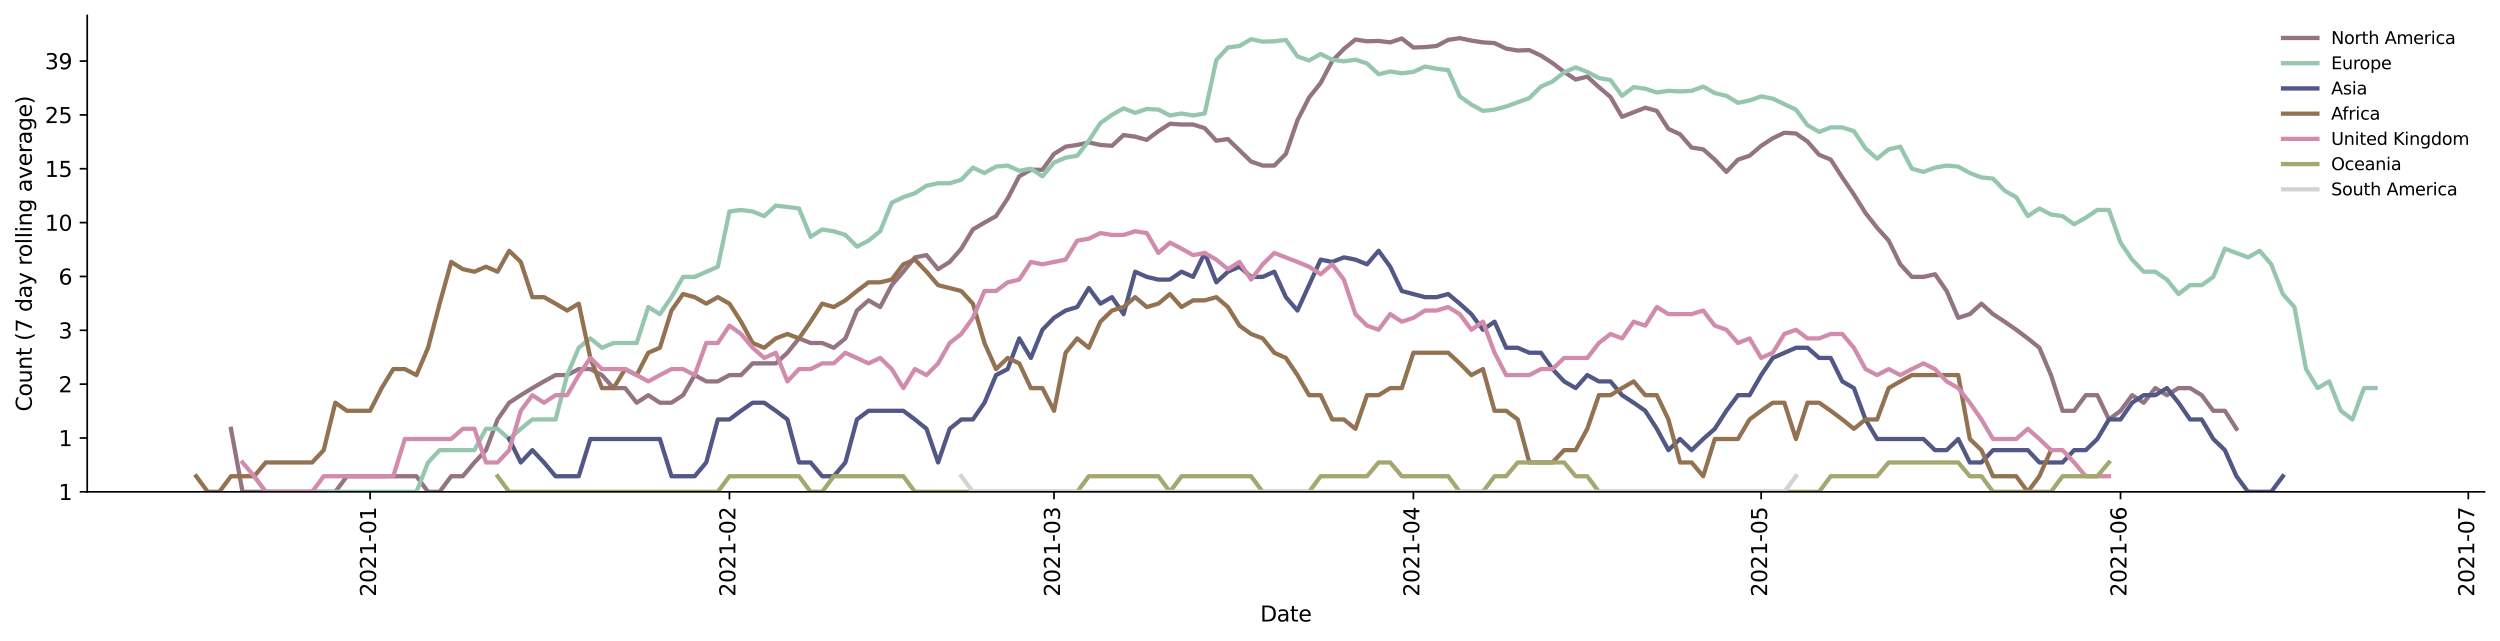 <?xml version="1.0" encoding="utf-8" standalone="no"?>
<!DOCTYPE svg PUBLIC "-//W3C//DTD SVG 1.1//EN"
  "http://www.w3.org/Graphics/SVG/1.1/DTD/svg11.dtd">
<svg height="298.621pt" version="1.1" viewBox="0 0 1163.803 298.621" width="1163.803pt" xmlns="http://www.w3.org/2000/svg" xmlns:xlink="http://www.w3.org/1999/xlink">
 <defs>
  <style type="text/css">*{stroke-linecap:butt;stroke-linejoin:round;}</style>
 </defs>
 <g id="figure_1">
  <g id="patch_1">
   <path d="M 0 298.621 
L 1163.803 298.621 
L 1163.803 0 
L 0 0 
z
" style="fill:#ffffff;"/>
  </g>
  <g id="axes_1">
   <g id="patch_2">
    <path d="M 40.603 228.96 
L 1156.603 228.96 
L 1156.603 7.2 
L 40.603 7.2 
z
" style="fill:#ffffff;"/>
   </g>
   <g id="matplotlib.axis_1">
    <g id="xtick_1">
     <g id="line2d_1">
      <defs>
       <path d="M 0 0 
L 0 3.5 
" id="m18bb02d6ad" style="stroke:#000000;stroke-width:0.8;"/>
      </defs>
      <g>
       <use style="stroke:#000000;stroke-width:0.8;" x="172.278" xlink:href="#m18bb02d6ad" y="228.96"/>
      </g>
     </g>
     <g id="text_1">
      <!-- 2021-01 -->
      <g transform="translate(175.038 277.743)rotate(-90)scale(0.1 -0.1)">
       <defs>
        <path d="M 1228 531 
L 3431 531 
L 3431 0 
L 469 0 
L 469 531 
Q 828 903 1448 1529 
Q 2069 2156 2228 2338 
Q 2531 2678 2651 2914 
Q 2772 3150 2772 3378 
Q 2772 3750 2511 3984 
Q 2250 4219 1831 4219 
Q 1534 4219 1204 4116 
Q 875 4013 500 3803 
L 500 4441 
Q 881 4594 1212 4672 
Q 1544 4750 1819 4750 
Q 2544 4750 2975 4387 
Q 3406 4025 3406 3419 
Q 3406 3131 3298 2873 
Q 3191 2616 2906 2266 
Q 2828 2175 2409 1742 
Q 1991 1309 1228 531 
z
" id="DejaVuSans-32" transform="scale(0.016)"/>
        <path d="M 2034 4250 
Q 1547 4250 1301 3770 
Q 1056 3291 1056 2328 
Q 1056 1369 1301 889 
Q 1547 409 2034 409 
Q 2525 409 2770 889 
Q 3016 1369 3016 2328 
Q 3016 3291 2770 3770 
Q 2525 4250 2034 4250 
z
M 2034 4750 
Q 2819 4750 3233 4129 
Q 3647 3509 3647 2328 
Q 3647 1150 3233 529 
Q 2819 -91 2034 -91 
Q 1250 -91 836 529 
Q 422 1150 422 2328 
Q 422 3509 836 4129 
Q 1250 4750 2034 4750 
z
" id="DejaVuSans-30" transform="scale(0.016)"/>
        <path d="M 794 531 
L 1825 531 
L 1825 4091 
L 703 3866 
L 703 4441 
L 1819 4666 
L 2450 4666 
L 2450 531 
L 3481 531 
L 3481 0 
L 794 0 
L 794 531 
z
" id="DejaVuSans-31" transform="scale(0.016)"/>
        <path d="M 313 2009 
L 1997 2009 
L 1997 1497 
L 313 1497 
L 313 2009 
z
" id="DejaVuSans-2d" transform="scale(0.016)"/>
       </defs>
       <use xlink:href="#DejaVuSans-32"/>
       <use x="63.623" xlink:href="#DejaVuSans-30"/>
       <use x="127.246" xlink:href="#DejaVuSans-32"/>
       <use x="190.869" xlink:href="#DejaVuSans-31"/>
       <use x="254.492" xlink:href="#DejaVuSans-2d"/>
       <use x="290.576" xlink:href="#DejaVuSans-30"/>
       <use x="354.199" xlink:href="#DejaVuSans-31"/>
      </g>
     </g>
    </g>
    <g id="xtick_2">
     <g id="line2d_2">
      <g>
       <use style="stroke:#000000;stroke-width:0.8;" x="339.57" xlink:href="#m18bb02d6ad" y="228.96"/>
      </g>
     </g>
     <g id="text_2">
      <!-- 2021-02 -->
      <g transform="translate(342.33 277.743)rotate(-90)scale(0.1 -0.1)">
       <use xlink:href="#DejaVuSans-32"/>
       <use x="63.623" xlink:href="#DejaVuSans-30"/>
       <use x="127.246" xlink:href="#DejaVuSans-32"/>
       <use x="190.869" xlink:href="#DejaVuSans-31"/>
       <use x="254.492" xlink:href="#DejaVuSans-2d"/>
       <use x="290.576" xlink:href="#DejaVuSans-30"/>
       <use x="354.199" xlink:href="#DejaVuSans-32"/>
      </g>
     </g>
    </g>
    <g id="xtick_3">
     <g id="line2d_3">
      <g>
       <use style="stroke:#000000;stroke-width:0.8;" x="490.673" xlink:href="#m18bb02d6ad" y="228.96"/>
      </g>
     </g>
     <g id="text_3">
      <!-- 2021-03 -->
      <g transform="translate(493.432 277.743)rotate(-90)scale(0.1 -0.1)">
       <defs>
        <path d="M 2597 2516 
Q 3050 2419 3304 2112 
Q 3559 1806 3559 1356 
Q 3559 666 3084 287 
Q 2609 -91 1734 -91 
Q 1441 -91 1130 -33 
Q 819 25 488 141 
L 488 750 
Q 750 597 1062 519 
Q 1375 441 1716 441 
Q 2309 441 2620 675 
Q 2931 909 2931 1356 
Q 2931 1769 2642 2001 
Q 2353 2234 1838 2234 
L 1294 2234 
L 1294 2753 
L 1863 2753 
Q 2328 2753 2575 2939 
Q 2822 3125 2822 3475 
Q 2822 3834 2567 4026 
Q 2313 4219 1838 4219 
Q 1578 4219 1281 4162 
Q 984 4106 628 3988 
L 628 4550 
Q 988 4650 1302 4700 
Q 1616 4750 1894 4750 
Q 2613 4750 3031 4423 
Q 3450 4097 3450 3541 
Q 3450 3153 3228 2886 
Q 3006 2619 2597 2516 
z
" id="DejaVuSans-33" transform="scale(0.016)"/>
       </defs>
       <use xlink:href="#DejaVuSans-32"/>
       <use x="63.623" xlink:href="#DejaVuSans-30"/>
       <use x="127.246" xlink:href="#DejaVuSans-32"/>
       <use x="190.869" xlink:href="#DejaVuSans-31"/>
       <use x="254.492" xlink:href="#DejaVuSans-2d"/>
       <use x="290.576" xlink:href="#DejaVuSans-30"/>
       <use x="354.199" xlink:href="#DejaVuSans-33"/>
      </g>
     </g>
    </g>
    <g id="xtick_4">
     <g id="line2d_4">
      <g>
       <use style="stroke:#000000;stroke-width:0.8;" x="657.965" xlink:href="#m18bb02d6ad" y="228.96"/>
      </g>
     </g>
     <g id="text_4">
      <!-- 2021-04 -->
      <g transform="translate(660.724 277.743)rotate(-90)scale(0.1 -0.1)">
       <defs>
        <path d="M 2419 4116 
L 825 1625 
L 2419 1625 
L 2419 4116 
z
M 2253 4666 
L 3047 4666 
L 3047 1625 
L 3713 1625 
L 3713 1100 
L 3047 1100 
L 3047 0 
L 2419 0 
L 2419 1100 
L 313 1100 
L 313 1709 
L 2253 4666 
z
" id="DejaVuSans-34" transform="scale(0.016)"/>
       </defs>
       <use xlink:href="#DejaVuSans-32"/>
       <use x="63.623" xlink:href="#DejaVuSans-30"/>
       <use x="127.246" xlink:href="#DejaVuSans-32"/>
       <use x="190.869" xlink:href="#DejaVuSans-31"/>
       <use x="254.492" xlink:href="#DejaVuSans-2d"/>
       <use x="290.576" xlink:href="#DejaVuSans-30"/>
       <use x="354.199" xlink:href="#DejaVuSans-34"/>
      </g>
     </g>
    </g>
    <g id="xtick_5">
     <g id="line2d_5">
      <g>
       <use style="stroke:#000000;stroke-width:0.8;" x="819.86" xlink:href="#m18bb02d6ad" y="228.96"/>
      </g>
     </g>
     <g id="text_5">
      <!-- 2021-05 -->
      <g transform="translate(822.62 277.743)rotate(-90)scale(0.1 -0.1)">
       <defs>
        <path d="M 691 4666 
L 3169 4666 
L 3169 4134 
L 1269 4134 
L 1269 2991 
Q 1406 3038 1543 3061 
Q 1681 3084 1819 3084 
Q 2600 3084 3056 2656 
Q 3513 2228 3513 1497 
Q 3513 744 3044 326 
Q 2575 -91 1722 -91 
Q 1428 -91 1123 -41 
Q 819 9 494 109 
L 494 744 
Q 775 591 1075 516 
Q 1375 441 1709 441 
Q 2250 441 2565 725 
Q 2881 1009 2881 1497 
Q 2881 1984 2565 2268 
Q 2250 2553 1709 2553 
Q 1456 2553 1204 2497 
Q 953 2441 691 2322 
L 691 4666 
z
" id="DejaVuSans-35" transform="scale(0.016)"/>
       </defs>
       <use xlink:href="#DejaVuSans-32"/>
       <use x="63.623" xlink:href="#DejaVuSans-30"/>
       <use x="127.246" xlink:href="#DejaVuSans-32"/>
       <use x="190.869" xlink:href="#DejaVuSans-31"/>
       <use x="254.492" xlink:href="#DejaVuSans-2d"/>
       <use x="290.576" xlink:href="#DejaVuSans-30"/>
       <use x="354.199" xlink:href="#DejaVuSans-35"/>
      </g>
     </g>
    </g>
    <g id="xtick_6">
     <g id="line2d_6">
      <g>
       <use style="stroke:#000000;stroke-width:0.8;" x="987.152" xlink:href="#m18bb02d6ad" y="228.96"/>
      </g>
     </g>
     <g id="text_6">
      <!-- 2021-06 -->
      <g transform="translate(989.912 277.743)rotate(-90)scale(0.1 -0.1)">
       <defs>
        <path d="M 2113 2584 
Q 1688 2584 1439 2293 
Q 1191 2003 1191 1497 
Q 1191 994 1439 701 
Q 1688 409 2113 409 
Q 2538 409 2786 701 
Q 3034 994 3034 1497 
Q 3034 2003 2786 2293 
Q 2538 2584 2113 2584 
z
M 3366 4563 
L 3366 3988 
Q 3128 4100 2886 4159 
Q 2644 4219 2406 4219 
Q 1781 4219 1451 3797 
Q 1122 3375 1075 2522 
Q 1259 2794 1537 2939 
Q 1816 3084 2150 3084 
Q 2853 3084 3261 2657 
Q 3669 2231 3669 1497 
Q 3669 778 3244 343 
Q 2819 -91 2113 -91 
Q 1303 -91 875 529 
Q 447 1150 447 2328 
Q 447 3434 972 4092 
Q 1497 4750 2381 4750 
Q 2619 4750 2861 4703 
Q 3103 4656 3366 4563 
z
" id="DejaVuSans-36" transform="scale(0.016)"/>
       </defs>
       <use xlink:href="#DejaVuSans-32"/>
       <use x="63.623" xlink:href="#DejaVuSans-30"/>
       <use x="127.246" xlink:href="#DejaVuSans-32"/>
       <use x="190.869" xlink:href="#DejaVuSans-31"/>
       <use x="254.492" xlink:href="#DejaVuSans-2d"/>
       <use x="290.576" xlink:href="#DejaVuSans-30"/>
       <use x="354.199" xlink:href="#DejaVuSans-36"/>
      </g>
     </g>
    </g>
    <g id="xtick_7">
     <g id="line2d_7">
      <g>
       <use style="stroke:#000000;stroke-width:0.8;" x="1149.048" xlink:href="#m18bb02d6ad" y="228.96"/>
      </g>
     </g>
     <g id="text_7">
      <!-- 2021-07 -->
      <g transform="translate(1151.807 277.743)rotate(-90)scale(0.1 -0.1)">
       <defs>
        <path d="M 525 4666 
L 3525 4666 
L 3525 4397 
L 1831 0 
L 1172 0 
L 2766 4134 
L 525 4134 
L 525 4666 
z
" id="DejaVuSans-37" transform="scale(0.016)"/>
       </defs>
       <use xlink:href="#DejaVuSans-32"/>
       <use x="63.623" xlink:href="#DejaVuSans-30"/>
       <use x="127.246" xlink:href="#DejaVuSans-32"/>
       <use x="190.869" xlink:href="#DejaVuSans-31"/>
       <use x="254.492" xlink:href="#DejaVuSans-2d"/>
       <use x="290.576" xlink:href="#DejaVuSans-30"/>
       <use x="354.199" xlink:href="#DejaVuSans-37"/>
      </g>
     </g>
    </g>
    <g id="text_8">
     <!-- Date -->
     <g transform="translate(586.652 289.341)scale(0.1 -0.1)">
      <defs>
       <path d="M 1259 4147 
L 1259 519 
L 2022 519 
Q 2988 519 3436 956 
Q 3884 1394 3884 2338 
Q 3884 3275 3436 3711 
Q 2988 4147 2022 4147 
L 1259 4147 
z
M 628 4666 
L 1925 4666 
Q 3281 4666 3915 4102 
Q 4550 3538 4550 2338 
Q 4550 1131 3912 565 
Q 3275 0 1925 0 
L 628 0 
L 628 4666 
z
" id="DejaVuSans-44" transform="scale(0.016)"/>
       <path d="M 2194 1759 
Q 1497 1759 1228 1600 
Q 959 1441 959 1056 
Q 959 750 1161 570 
Q 1363 391 1709 391 
Q 2188 391 2477 730 
Q 2766 1069 2766 1631 
L 2766 1759 
L 2194 1759 
z
M 3341 1997 
L 3341 0 
L 2766 0 
L 2766 531 
Q 2569 213 2275 61 
Q 1981 -91 1556 -91 
Q 1019 -91 701 211 
Q 384 513 384 1019 
Q 384 1609 779 1909 
Q 1175 2209 1959 2209 
L 2766 2209 
L 2766 2266 
Q 2766 2663 2505 2880 
Q 2244 3097 1772 3097 
Q 1472 3097 1187 3025 
Q 903 2953 641 2809 
L 641 3341 
Q 956 3463 1253 3523 
Q 1550 3584 1831 3584 
Q 2591 3584 2966 3190 
Q 3341 2797 3341 1997 
z
" id="DejaVuSans-61" transform="scale(0.016)"/>
       <path d="M 1172 4494 
L 1172 3500 
L 2356 3500 
L 2356 3053 
L 1172 3053 
L 1172 1153 
Q 1172 725 1289 603 
Q 1406 481 1766 481 
L 2356 481 
L 2356 0 
L 1766 0 
Q 1100 0 847 248 
Q 594 497 594 1153 
L 594 3053 
L 172 3053 
L 172 3500 
L 594 3500 
L 594 4494 
L 1172 4494 
z
" id="DejaVuSans-74" transform="scale(0.016)"/>
       <path d="M 3597 1894 
L 3597 1613 
L 953 1613 
Q 991 1019 1311 708 
Q 1631 397 2203 397 
Q 2534 397 2845 478 
Q 3156 559 3463 722 
L 3463 178 
Q 3153 47 2828 -22 
Q 2503 -91 2169 -91 
Q 1331 -91 842 396 
Q 353 884 353 1716 
Q 353 2575 817 3079 
Q 1281 3584 2069 3584 
Q 2775 3584 3186 3129 
Q 3597 2675 3597 1894 
z
M 3022 2063 
Q 3016 2534 2758 2815 
Q 2500 3097 2075 3097 
Q 1594 3097 1305 2825 
Q 1016 2553 972 2059 
L 3022 2063 
z
" id="DejaVuSans-65" transform="scale(0.016)"/>
      </defs>
      <use xlink:href="#DejaVuSans-44"/>
      <use x="77.002" xlink:href="#DejaVuSans-61"/>
      <use x="138.281" xlink:href="#DejaVuSans-74"/>
      <use x="177.49" xlink:href="#DejaVuSans-65"/>
     </g>
    </g>
   </g>
   <g id="matplotlib.axis_2">
    <g id="ytick_1">
     <g id="line2d_8">
      <defs>
       <path d="M 0 0 
L -3.5 0 
" id="m4226283641" style="stroke:#000000;stroke-width:0.8;"/>
      </defs>
      <g>
       <use style="stroke:#000000;stroke-width:0.8;" x="40.603" xlink:href="#m4226283641" y="228.96"/>
      </g>
     </g>
     <g id="text_9">
      <!-- 1 -->
      <g transform="translate(27.241 232.759)scale(0.1 -0.1)">
       <use xlink:href="#DejaVuSans-31"/>
      </g>
     </g>
    </g>
    <g id="ytick_2">
     <g id="line2d_9">
      <g>
       <use style="stroke:#000000;stroke-width:0.8;" x="40.603" xlink:href="#m4226283641" y="203.893"/>
      </g>
     </g>
     <g id="text_10">
      <!-- 1 -->
      <g transform="translate(27.241 207.692)scale(0.1 -0.1)">
       <use xlink:href="#DejaVuSans-31"/>
      </g>
     </g>
    </g>
    <g id="ytick_3">
     <g id="line2d_10">
      <g>
       <use style="stroke:#000000;stroke-width:0.8;" x="40.603" xlink:href="#m4226283641" y="178.827"/>
      </g>
     </g>
     <g id="text_11">
      <!-- 2 -->
      <g transform="translate(27.241 182.626)scale(0.1 -0.1)">
       <use xlink:href="#DejaVuSans-32"/>
      </g>
     </g>
    </g>
    <g id="ytick_4">
     <g id="line2d_11">
      <g>
       <use style="stroke:#000000;stroke-width:0.8;" x="40.603" xlink:href="#m4226283641" y="153.76"/>
      </g>
     </g>
     <g id="text_12">
      <!-- 3 -->
      <g transform="translate(27.241 157.559)scale(0.1 -0.1)">
       <use xlink:href="#DejaVuSans-33"/>
      </g>
     </g>
    </g>
    <g id="ytick_5">
     <g id="line2d_12">
      <g>
       <use style="stroke:#000000;stroke-width:0.8;" x="40.603" xlink:href="#m4226283641" y="128.693"/>
      </g>
     </g>
     <g id="text_13">
      <!-- 6 -->
      <g transform="translate(27.241 132.492)scale(0.1 -0.1)">
       <use xlink:href="#DejaVuSans-36"/>
      </g>
     </g>
    </g>
    <g id="ytick_6">
     <g id="line2d_13">
      <g>
       <use style="stroke:#000000;stroke-width:0.8;" x="40.603" xlink:href="#m4226283641" y="103.626"/>
      </g>
     </g>
     <g id="text_14">
      <!-- 10 -->
      <g transform="translate(20.878 107.426)scale(0.1 -0.1)">
       <use xlink:href="#DejaVuSans-31"/>
       <use x="63.623" xlink:href="#DejaVuSans-30"/>
      </g>
     </g>
    </g>
    <g id="ytick_7">
     <g id="line2d_14">
      <g>
       <use style="stroke:#000000;stroke-width:0.8;" x="40.603" xlink:href="#m4226283641" y="78.56"/>
      </g>
     </g>
     <g id="text_15">
      <!-- 15 -->
      <g transform="translate(20.878 82.359)scale(0.1 -0.1)">
       <use xlink:href="#DejaVuSans-31"/>
       <use x="63.623" xlink:href="#DejaVuSans-35"/>
      </g>
     </g>
    </g>
    <g id="ytick_8">
     <g id="line2d_15">
      <g>
       <use style="stroke:#000000;stroke-width:0.8;" x="40.603" xlink:href="#m4226283641" y="53.493"/>
      </g>
     </g>
     <g id="text_16">
      <!-- 25 -->
      <g transform="translate(20.878 57.292)scale(0.1 -0.1)">
       <use xlink:href="#DejaVuSans-32"/>
       <use x="63.623" xlink:href="#DejaVuSans-35"/>
      </g>
     </g>
    </g>
    <g id="ytick_9">
     <g id="line2d_16">
      <g>
       <use style="stroke:#000000;stroke-width:0.8;" x="40.603" xlink:href="#m4226283641" y="28.426"/>
      </g>
     </g>
     <g id="text_17">
      <!-- 39 -->
      <g transform="translate(20.878 32.225)scale(0.1 -0.1)">
       <defs>
        <path d="M 703 97 
L 703 672 
Q 941 559 1184 500 
Q 1428 441 1663 441 
Q 2288 441 2617 861 
Q 2947 1281 2994 2138 
Q 2813 1869 2534 1725 
Q 2256 1581 1919 1581 
Q 1219 1581 811 2004 
Q 403 2428 403 3163 
Q 403 3881 828 4315 
Q 1253 4750 1959 4750 
Q 2769 4750 3195 4129 
Q 3622 3509 3622 2328 
Q 3622 1225 3098 567 
Q 2575 -91 1691 -91 
Q 1453 -91 1209 -44 
Q 966 3 703 97 
z
M 1959 2075 
Q 2384 2075 2632 2365 
Q 2881 2656 2881 3163 
Q 2881 3666 2632 3958 
Q 2384 4250 1959 4250 
Q 1534 4250 1286 3958 
Q 1038 3666 1038 3163 
Q 1038 2656 1286 2365 
Q 1534 2075 1959 2075 
z
" id="DejaVuSans-39" transform="scale(0.016)"/>
       </defs>
       <use xlink:href="#DejaVuSans-33"/>
       <use x="63.623" xlink:href="#DejaVuSans-39"/>
      </g>
     </g>
    </g>
    <g id="text_18">
     <!-- Count (7 day rolling average) -->
     <g transform="translate(14.798 191.548)rotate(-90)scale(0.1 -0.1)">
      <defs>
       <path d="M 4122 4306 
L 4122 3641 
Q 3803 3938 3442 4084 
Q 3081 4231 2675 4231 
Q 1875 4231 1450 3742 
Q 1025 3253 1025 2328 
Q 1025 1406 1450 917 
Q 1875 428 2675 428 
Q 3081 428 3442 575 
Q 3803 722 4122 1019 
L 4122 359 
Q 3791 134 3420 21 
Q 3050 -91 2638 -91 
Q 1578 -91 968 557 
Q 359 1206 359 2328 
Q 359 3453 968 4101 
Q 1578 4750 2638 4750 
Q 3056 4750 3426 4639 
Q 3797 4528 4122 4306 
z
" id="DejaVuSans-43" transform="scale(0.016)"/>
       <path d="M 1959 3097 
Q 1497 3097 1228 2736 
Q 959 2375 959 1747 
Q 959 1119 1226 758 
Q 1494 397 1959 397 
Q 2419 397 2687 759 
Q 2956 1122 2956 1747 
Q 2956 2369 2687 2733 
Q 2419 3097 1959 3097 
z
M 1959 3584 
Q 2709 3584 3137 3096 
Q 3566 2609 3566 1747 
Q 3566 888 3137 398 
Q 2709 -91 1959 -91 
Q 1206 -91 779 398 
Q 353 888 353 1747 
Q 353 2609 779 3096 
Q 1206 3584 1959 3584 
z
" id="DejaVuSans-6f" transform="scale(0.016)"/>
       <path d="M 544 1381 
L 544 3500 
L 1119 3500 
L 1119 1403 
Q 1119 906 1312 657 
Q 1506 409 1894 409 
Q 2359 409 2629 706 
Q 2900 1003 2900 1516 
L 2900 3500 
L 3475 3500 
L 3475 0 
L 2900 0 
L 2900 538 
Q 2691 219 2414 64 
Q 2138 -91 1772 -91 
Q 1169 -91 856 284 
Q 544 659 544 1381 
z
M 1991 3584 
L 1991 3584 
z
" id="DejaVuSans-75" transform="scale(0.016)"/>
       <path d="M 3513 2113 
L 3513 0 
L 2938 0 
L 2938 2094 
Q 2938 2591 2744 2837 
Q 2550 3084 2163 3084 
Q 1697 3084 1428 2787 
Q 1159 2491 1159 1978 
L 1159 0 
L 581 0 
L 581 3500 
L 1159 3500 
L 1159 2956 
Q 1366 3272 1645 3428 
Q 1925 3584 2291 3584 
Q 2894 3584 3203 3211 
Q 3513 2838 3513 2113 
z
" id="DejaVuSans-6e" transform="scale(0.016)"/>
       <path id="DejaVuSans-20" transform="scale(0.016)"/>
       <path d="M 1984 4856 
Q 1566 4138 1362 3434 
Q 1159 2731 1159 2009 
Q 1159 1288 1364 580 
Q 1569 -128 1984 -844 
L 1484 -844 
Q 1016 -109 783 600 
Q 550 1309 550 2009 
Q 550 2706 781 3412 
Q 1013 4119 1484 4856 
L 1984 4856 
z
" id="DejaVuSans-28" transform="scale(0.016)"/>
       <path d="M 2906 2969 
L 2906 4863 
L 3481 4863 
L 3481 0 
L 2906 0 
L 2906 525 
Q 2725 213 2448 61 
Q 2172 -91 1784 -91 
Q 1150 -91 751 415 
Q 353 922 353 1747 
Q 353 2572 751 3078 
Q 1150 3584 1784 3584 
Q 2172 3584 2448 3432 
Q 2725 3281 2906 2969 
z
M 947 1747 
Q 947 1113 1208 752 
Q 1469 391 1925 391 
Q 2381 391 2643 752 
Q 2906 1113 2906 1747 
Q 2906 2381 2643 2742 
Q 2381 3103 1925 3103 
Q 1469 3103 1208 2742 
Q 947 2381 947 1747 
z
" id="DejaVuSans-64" transform="scale(0.016)"/>
       <path d="M 2059 -325 
Q 1816 -950 1584 -1140 
Q 1353 -1331 966 -1331 
L 506 -1331 
L 506 -850 
L 844 -850 
Q 1081 -850 1212 -737 
Q 1344 -625 1503 -206 
L 1606 56 
L 191 3500 
L 800 3500 
L 1894 763 
L 2988 3500 
L 3597 3500 
L 2059 -325 
z
" id="DejaVuSans-79" transform="scale(0.016)"/>
       <path d="M 2631 2963 
Q 2534 3019 2420 3045 
Q 2306 3072 2169 3072 
Q 1681 3072 1420 2755 
Q 1159 2438 1159 1844 
L 1159 0 
L 581 0 
L 581 3500 
L 1159 3500 
L 1159 2956 
Q 1341 3275 1631 3429 
Q 1922 3584 2338 3584 
Q 2397 3584 2469 3576 
Q 2541 3569 2628 3553 
L 2631 2963 
z
" id="DejaVuSans-72" transform="scale(0.016)"/>
       <path d="M 603 4863 
L 1178 4863 
L 1178 0 
L 603 0 
L 603 4863 
z
" id="DejaVuSans-6c" transform="scale(0.016)"/>
       <path d="M 603 3500 
L 1178 3500 
L 1178 0 
L 603 0 
L 603 3500 
z
M 603 4863 
L 1178 4863 
L 1178 4134 
L 603 4134 
L 603 4863 
z
" id="DejaVuSans-69" transform="scale(0.016)"/>
       <path d="M 2906 1791 
Q 2906 2416 2648 2759 
Q 2391 3103 1925 3103 
Q 1463 3103 1205 2759 
Q 947 2416 947 1791 
Q 947 1169 1205 825 
Q 1463 481 1925 481 
Q 2391 481 2648 825 
Q 2906 1169 2906 1791 
z
M 3481 434 
Q 3481 -459 3084 -895 
Q 2688 -1331 1869 -1331 
Q 1566 -1331 1297 -1286 
Q 1028 -1241 775 -1147 
L 775 -588 
Q 1028 -725 1275 -790 
Q 1522 -856 1778 -856 
Q 2344 -856 2625 -561 
Q 2906 -266 2906 331 
L 2906 616 
Q 2728 306 2450 153 
Q 2172 0 1784 0 
Q 1141 0 747 490 
Q 353 981 353 1791 
Q 353 2603 747 3093 
Q 1141 3584 1784 3584 
Q 2172 3584 2450 3431 
Q 2728 3278 2906 2969 
L 2906 3500 
L 3481 3500 
L 3481 434 
z
" id="DejaVuSans-67" transform="scale(0.016)"/>
       <path d="M 191 3500 
L 800 3500 
L 1894 563 
L 2988 3500 
L 3597 3500 
L 2284 0 
L 1503 0 
L 191 3500 
z
" id="DejaVuSans-76" transform="scale(0.016)"/>
       <path d="M 513 4856 
L 1013 4856 
Q 1481 4119 1714 3412 
Q 1947 2706 1947 2009 
Q 1947 1309 1714 600 
Q 1481 -109 1013 -844 
L 513 -844 
Q 928 -128 1133 580 
Q 1338 1288 1338 2009 
Q 1338 2731 1133 3434 
Q 928 4138 513 4856 
z
" id="DejaVuSans-29" transform="scale(0.016)"/>
      </defs>
      <use xlink:href="#DejaVuSans-43"/>
      <use x="69.824" xlink:href="#DejaVuSans-6f"/>
      <use x="131.006" xlink:href="#DejaVuSans-75"/>
      <use x="194.385" xlink:href="#DejaVuSans-6e"/>
      <use x="257.764" xlink:href="#DejaVuSans-74"/>
      <use x="296.973" xlink:href="#DejaVuSans-20"/>
      <use x="328.76" xlink:href="#DejaVuSans-28"/>
      <use x="367.773" xlink:href="#DejaVuSans-37"/>
      <use x="431.396" xlink:href="#DejaVuSans-20"/>
      <use x="463.184" xlink:href="#DejaVuSans-64"/>
      <use x="526.66" xlink:href="#DejaVuSans-61"/>
      <use x="587.939" xlink:href="#DejaVuSans-79"/>
      <use x="647.119" xlink:href="#DejaVuSans-20"/>
      <use x="678.906" xlink:href="#DejaVuSans-72"/>
      <use x="717.77" xlink:href="#DejaVuSans-6f"/>
      <use x="778.951" xlink:href="#DejaVuSans-6c"/>
      <use x="806.734" xlink:href="#DejaVuSans-6c"/>
      <use x="834.518" xlink:href="#DejaVuSans-69"/>
      <use x="862.301" xlink:href="#DejaVuSans-6e"/>
      <use x="925.68" xlink:href="#DejaVuSans-67"/>
      <use x="989.156" xlink:href="#DejaVuSans-20"/>
      <use x="1020.943" xlink:href="#DejaVuSans-61"/>
      <use x="1082.223" xlink:href="#DejaVuSans-76"/>
      <use x="1141.402" xlink:href="#DejaVuSans-65"/>
      <use x="1202.926" xlink:href="#DejaVuSans-72"/>
      <use x="1244.039" xlink:href="#DejaVuSans-61"/>
      <use x="1305.318" xlink:href="#DejaVuSans-67"/>
      <use x="1368.795" xlink:href="#DejaVuSans-65"/>
      <use x="1430.318" xlink:href="#DejaVuSans-29"/>
     </g>
    </g>
   </g>
   <g id="line2d_17">
    <path clip-path="url(#pfaef046a00)" d="M 107.52 199.621 
L 112.916 228.96 
L 156.089 228.96 
L 161.485 221.692 
L 193.864 221.692 
L 199.261 228.96 
L 204.657 228.96 
L 210.054 221.692 
L 215.45 221.692 
L 220.847 215.281 
L 226.243 209.546 
L 231.64 195.265 
L 237.036 187.475 
L 242.433 183.962 
L 247.829 180.663 
L 253.226 177.551 
L 258.622 174.608 
L 264.019 174.608 
L 269.416 171.816 
L 274.812 171.816 
L 280.209 174.608 
L 285.605 180.663 
L 291.002 180.663 
L 296.398 187.475 
L 301.795 183.962 
L 307.191 187.475 
L 312.588 187.475 
L 317.984 183.962 
L 323.381 174.608 
L 328.777 177.551 
L 334.174 177.551 
L 339.57 174.608 
L 344.967 174.608 
L 350.363 169.161 
L 361.156 169.161 
L 366.553 164.209 
L 371.949 157.535 
L 377.346 159.67 
L 382.742 159.67 
L 388.139 161.892 
L 393.535 157.535 
L 398.932 144.558 
L 404.328 139.822 
L 409.725 142.933 
L 415.122 132.743 
L 420.518 126.48 
L 425.915 119.806 
L 431.311 118.769 
L 436.708 125.309 
L 442.104 121.941 
L 447.501 115.772 
L 452.897 106.829 
L 458.294 103.626 
L 463.69 100.602 
L 469.087 92.421 
L 474.483 82.077 
L 479.88 79.024 
L 485.276 79.024 
L 490.673 71.632 
L 496.069 68.281 
L 501.466 67.475 
L 506.862 66.287 
L 512.259 67.475 
L 517.655 67.877 
L 523.052 62.872 
L 528.448 63.613 
L 533.845 65.125 
L 539.241 61.064 
L 544.638 57.618 
L 550.034 57.953 
L 555.431 57.953 
L 560.827 59.659 
L 566.224 65.51 
L 571.621 64.743 
L 582.414 75.203 
L 587.81 77.08 
L 593.207 77.08 
L 598.603 71.632 
L 604 55.973 
L 609.396 45.405 
L 614.793 38.639 
L 620.189 28.363 
L 625.586 22.804 
L 630.982 18.406 
L 636.379 19.225 
L 641.775 19.06 
L 647.172 19.722 
L 652.568 17.921 
L 657.965 22.103 
L 663.361 21.93 
L 668.758 21.412 
L 674.154 18.569 
L 679.551 17.76 
L 684.947 18.896 
L 690.344 19.722 
L 695.74 20.056 
L 701.137 22.628 
L 706.533 23.513 
L 711.93 23.335 
L 717.327 25.884 
L 722.723 29.347 
L 728.12 33.473 
L 733.516 37.014 
L 738.913 35.659 
L 744.309 40.558 
L 749.706 45.139 
L 755.102 54.377 
L 765.895 50.141 
L 771.292 51.616 
L 776.688 60.007 
L 782.085 62.506 
L 787.481 68.689 
L 792.878 69.514 
L 798.274 74.288 
L 803.671 80.023 
L 809.067 74.288 
L 814.464 72.503 
L 819.86 67.877 
L 825.257 64.364 
L 830.653 61.78 
L 836.05 62.142 
L 841.446 65.897 
L 846.843 72.066 
L 852.239 74.288 
L 857.636 82.603 
L 863.033 90.555 
L 868.429 99.15 
L 873.826 106.011 
L 879.222 112.017 
L 884.619 123.041 
L 890.015 128.899 
L 895.412 128.899 
L 900.808 127.676 
L 906.205 135.465 
L 911.601 147.961 
L 916.998 146.233 
L 922.394 141.356 
L 927.791 146.233 
L 933.187 149.746 
L 938.584 153.502 
L 943.98 157.535 
L 949.377 161.892 
L 954.773 174.608 
L 960.17 191.231 
L 965.566 191.231 
L 970.963 183.962 
L 976.359 183.962 
L 981.756 195.265 
L 987.152 191.231 
L 992.549 183.962 
L 997.945 187.475 
L 1003.342 180.663 
L 1008.739 183.962 
L 1014.135 180.663 
L 1019.532 180.663 
L 1024.928 183.962 
L 1030.325 191.231 
L 1035.721 191.231 
L 1041.118 199.621 
L 1041.118 199.621 
" style="fill:none;stroke:#947383;stroke-linecap:square;stroke-width:2;"/>
   </g>
   <g id="line2d_18">
    <path clip-path="url(#pfaef046a00)" d="M 118.313 221.692 
L 123.71 228.96 
L 193.864 228.96 
L 199.261 215.281 
L 204.657 209.546 
L 220.847 209.546 
L 226.243 199.621 
L 231.64 199.621 
L 237.036 204.358 
L 242.433 199.621 
L 247.829 195.265 
L 258.622 195.265 
L 264.019 174.608 
L 269.416 161.892 
L 274.812 157.535 
L 280.209 161.892 
L 285.605 159.67 
L 296.398 159.67 
L 301.795 142.933 
L 307.191 146.233 
L 312.588 138.331 
L 317.984 128.899 
L 323.381 128.899 
L 334.174 124.163 
L 339.57 98.438 
L 344.967 97.736 
L 350.363 98.438 
L 355.76 100.602 
L 361.156 95.682 
L 371.949 97.043 
L 377.346 110.232 
L 382.742 106.829 
L 388.139 107.66 
L 393.535 109.361 
L 398.932 114.809 
L 404.328 112.017 
L 409.725 107.66 
L 415.122 94.354 
L 420.518 91.792 
L 425.915 89.947 
L 431.311 86.434 
L 436.708 85.312 
L 442.104 85.312 
L 447.501 83.67 
L 452.897 78.043 
L 458.294 80.529 
L 463.69 77.559 
L 469.087 77.08 
L 474.483 79.521 
L 479.88 78.531 
L 485.276 82.077 
L 490.673 75.666 
L 496.069 73.388 
L 501.466 72.503 
L 506.862 65.51 
L 512.259 57.285 
L 517.655 53.441 
L 523.052 50.433 
L 528.448 52.521 
L 533.845 50.726 
L 539.241 51.021 
L 544.638 53.751 
L 550.034 52.826 
L 555.431 53.751 
L 560.827 52.826 
L 566.224 27.974 
L 571.621 22.103 
L 577.017 21.412 
L 582.414 18.244 
L 587.81 19.39 
L 593.207 19.225 
L 598.603 18.569 
L 604 26.258 
L 609.396 28.168 
L 614.793 25.143 
L 620.189 27.781 
L 625.586 28.558 
L 630.982 27.781 
L 636.379 29.546 
L 641.775 34.555 
L 647.172 33.259 
L 652.568 34.119 
L 657.965 33.473 
L 663.361 30.96 
L 668.758 31.993 
L 674.154 32.622 
L 679.551 44.874 
L 684.947 48.705 
L 690.344 51.616 
L 695.74 51.021 
L 701.137 49.562 
L 711.93 45.672 
L 717.327 40.314 
L 722.723 37.937 
L 728.12 33.687 
L 733.516 31.371 
L 738.913 33.473 
L 744.309 36.332 
L 749.706 37.243 
L 755.102 44.61 
L 760.499 40.558 
L 765.895 41.295 
L 771.292 43.055 
L 776.688 42.294 
L 782.085 42.546 
L 787.481 42.294 
L 792.878 40.314 
L 798.274 43.311 
L 803.671 44.61 
L 809.067 47.861 
L 814.464 46.756 
L 819.86 44.874 
L 825.257 45.941 
L 836.05 51.021 
L 841.446 58.29 
L 846.843 61.421 
L 852.239 59.313 
L 857.636 59.313 
L 863.033 61.064 
L 868.429 69.1 
L 873.826 73.836 
L 879.222 69.514 
L 884.619 68.281 
L 890.015 78.531 
L 895.412 80.023 
L 900.808 78.043 
L 906.205 77.08 
L 911.601 77.559 
L 916.998 80.529 
L 922.394 82.603 
L 927.791 83.134 
L 933.187 88.75 
L 938.584 91.792 
L 943.98 100.602 
L 949.377 97.043 
L 954.773 99.871 
L 960.17 100.602 
L 965.566 104.41 
L 970.963 101.342 
L 976.359 97.736 
L 981.756 97.736 
L 987.152 112.932 
L 992.549 120.863 
L 997.945 126.48 
L 1003.342 126.48 
L 1008.739 130.151 
L 1014.135 136.879 
L 1019.532 132.743 
L 1024.928 132.743 
L 1030.325 128.899 
L 1035.721 115.772 
L 1046.514 119.806 
L 1051.911 116.753 
L 1057.307 123.041 
L 1062.704 136.879 
L 1068.1 142.933 
L 1073.497 171.816 
L 1078.893 180.663 
L 1084.29 177.551 
L 1089.686 191.231 
L 1095.083 195.265 
L 1100.479 180.663 
L 1105.876 180.663 
L 1105.876 180.663 
" style="fill:none;stroke:#96c6ad;stroke-linecap:square;stroke-width:2;"/>
   </g>
   <g id="line2d_19">
    <path clip-path="url(#pfaef046a00)" d="M 237.036 204.358 
L 242.433 215.281 
L 247.829 209.546 
L 253.226 215.281 
L 258.622 221.692 
L 269.416 221.692 
L 274.812 204.358 
L 307.191 204.358 
L 312.588 221.692 
L 323.381 221.692 
L 328.777 215.281 
L 334.174 195.265 
L 339.57 195.265 
L 344.967 191.231 
L 350.363 187.475 
L 355.76 187.475 
L 361.156 191.231 
L 366.553 195.265 
L 371.949 215.281 
L 377.346 215.281 
L 382.742 221.692 
L 388.139 221.692 
L 393.535 215.281 
L 398.932 195.265 
L 404.328 191.231 
L 420.518 191.231 
L 425.915 195.265 
L 431.311 199.621 
L 436.708 215.281 
L 442.104 199.621 
L 447.501 195.265 
L 452.897 195.265 
L 458.294 187.475 
L 463.69 174.608 
L 469.087 171.816 
L 474.483 157.535 
L 479.88 166.628 
L 485.276 153.502 
L 490.673 147.961 
L 496.069 144.558 
L 501.466 142.933 
L 506.862 134.087 
L 512.259 141.356 
L 517.655 138.331 
L 523.052 146.233 
L 528.448 126.48 
L 533.845 128.899 
L 539.241 130.151 
L 544.638 130.151 
L 550.034 126.48 
L 555.431 128.899 
L 560.827 117.752 
L 566.224 131.431 
L 571.621 126.48 
L 577.017 124.163 
L 582.414 128.899 
L 587.81 128.899 
L 593.207 126.48 
L 598.603 138.331 
L 604 144.558 
L 614.793 120.863 
L 620.189 121.941 
L 625.586 119.806 
L 630.982 120.863 
L 636.379 123.041 
L 641.775 116.753 
L 647.172 124.163 
L 652.568 135.465 
L 663.361 138.331 
L 668.758 138.331 
L 674.154 136.879 
L 679.551 141.356 
L 684.947 146.233 
L 690.344 153.502 
L 695.74 149.746 
L 701.137 161.892 
L 706.533 161.892 
L 711.93 164.209 
L 717.327 164.209 
L 722.723 171.816 
L 728.12 177.551 
L 733.516 180.663 
L 738.913 174.608 
L 744.309 177.551 
L 749.706 177.551 
L 755.102 183.962 
L 760.499 187.475 
L 765.895 191.231 
L 771.292 199.621 
L 776.688 209.546 
L 782.085 204.358 
L 787.481 209.546 
L 792.878 204.358 
L 798.274 199.621 
L 803.671 191.231 
L 809.067 183.962 
L 814.464 183.962 
L 819.86 174.608 
L 825.257 166.628 
L 836.05 161.892 
L 841.446 161.892 
L 846.843 166.628 
L 852.239 166.628 
L 857.636 177.551 
L 863.033 180.663 
L 868.429 195.265 
L 873.826 204.358 
L 895.412 204.358 
L 900.808 209.546 
L 906.205 209.546 
L 911.601 204.358 
L 916.998 215.281 
L 922.394 215.281 
L 927.791 209.546 
L 943.98 209.546 
L 949.377 215.281 
L 960.17 215.281 
L 965.566 209.546 
L 970.963 209.546 
L 976.359 204.358 
L 981.756 195.265 
L 987.152 195.265 
L 992.549 187.475 
L 997.945 183.962 
L 1003.342 183.962 
L 1008.739 180.663 
L 1014.135 187.475 
L 1019.532 195.265 
L 1024.928 195.265 
L 1030.325 204.358 
L 1035.721 209.546 
L 1041.118 221.692 
L 1046.514 228.96 
L 1057.307 228.96 
L 1062.704 221.692 
L 1062.704 221.692 
" style="fill:none;stroke:#525886;stroke-linecap:square;stroke-width:2;"/>
   </g>
   <g id="line2d_20">
    <path clip-path="url(#pfaef046a00)" d="M 91.33 221.692 
L 96.727 228.96 
L 102.123 228.96 
L 107.52 221.692 
L 118.313 221.692 
L 123.71 215.281 
L 145.296 215.281 
L 150.692 209.546 
L 156.089 187.475 
L 161.485 191.231 
L 172.278 191.231 
L 177.675 180.663 
L 183.071 171.816 
L 188.468 171.816 
L 193.864 174.608 
L 199.261 161.892 
L 204.657 141.356 
L 210.054 121.941 
L 215.45 125.309 
L 220.847 126.48 
L 226.243 124.163 
L 231.64 126.48 
L 237.036 116.753 
L 242.433 121.941 
L 247.829 138.331 
L 253.226 138.331 
L 258.622 141.356 
L 264.019 144.558 
L 269.416 141.356 
L 274.812 166.628 
L 280.209 180.663 
L 285.605 180.663 
L 291.002 171.816 
L 296.398 174.608 
L 301.795 164.209 
L 307.191 161.892 
L 312.588 144.558 
L 317.984 136.879 
L 323.381 138.331 
L 328.777 141.356 
L 334.174 138.331 
L 339.57 141.356 
L 344.967 149.746 
L 350.363 159.67 
L 355.76 161.892 
L 361.156 157.535 
L 366.553 155.481 
L 371.949 157.535 
L 377.346 149.746 
L 382.742 141.356 
L 388.139 142.933 
L 393.535 139.822 
L 398.932 135.465 
L 404.328 131.431 
L 409.725 131.431 
L 415.122 130.151 
L 420.518 123.041 
L 425.915 120.863 
L 431.311 126.48 
L 436.708 132.743 
L 447.501 135.465 
L 452.897 141.356 
L 458.294 159.67 
L 463.69 171.816 
L 469.087 166.628 
L 474.483 169.161 
L 479.88 180.663 
L 485.276 180.663 
L 490.673 191.231 
L 496.069 164.209 
L 501.466 157.535 
L 506.862 161.892 
L 512.259 149.746 
L 517.655 144.558 
L 523.052 142.933 
L 528.448 138.331 
L 533.845 142.933 
L 539.241 141.356 
L 544.638 136.879 
L 550.034 142.933 
L 555.431 139.822 
L 560.827 139.822 
L 566.224 138.331 
L 571.621 142.933 
L 577.017 151.592 
L 582.414 155.481 
L 587.81 157.535 
L 593.207 164.209 
L 598.603 166.628 
L 604 174.608 
L 609.396 183.962 
L 614.793 183.962 
L 620.189 195.265 
L 625.586 195.265 
L 630.982 199.621 
L 636.379 183.962 
L 641.775 183.962 
L 647.172 180.663 
L 652.568 180.663 
L 657.965 164.209 
L 674.154 164.209 
L 679.551 169.161 
L 684.947 174.608 
L 690.344 171.816 
L 695.74 191.231 
L 701.137 191.231 
L 706.533 195.265 
L 711.93 215.281 
L 722.723 215.281 
L 728.12 209.546 
L 733.516 209.546 
L 738.913 199.621 
L 744.309 183.962 
L 749.706 183.962 
L 755.102 180.663 
L 760.499 177.551 
L 765.895 183.962 
L 771.292 183.962 
L 776.688 195.265 
L 782.085 215.281 
L 787.481 215.281 
L 792.878 221.692 
L 798.274 204.358 
L 809.067 204.358 
L 814.464 195.265 
L 819.86 191.231 
L 825.257 187.475 
L 830.653 187.475 
L 836.05 204.358 
L 841.446 187.475 
L 846.843 187.475 
L 852.239 191.231 
L 857.636 195.265 
L 863.033 199.621 
L 868.429 195.265 
L 873.826 195.265 
L 879.222 180.663 
L 884.619 177.551 
L 890.015 174.608 
L 911.601 174.608 
L 916.998 204.358 
L 922.394 209.546 
L 927.791 221.692 
L 938.584 221.692 
L 943.98 228.96 
L 949.377 221.692 
L 954.773 209.546 
L 954.773 209.546 
" style="fill:none;stroke:#937252;stroke-linecap:square;stroke-width:2;"/>
   </g>
   <g id="line2d_21">
    <path clip-path="url(#pfaef046a00)" d="M 112.916 215.281 
L 118.313 221.692 
L 123.71 228.96 
L 145.296 228.96 
L 150.692 221.692 
L 183.071 221.692 
L 188.468 204.358 
L 210.054 204.358 
L 215.45 199.621 
L 220.847 199.621 
L 226.243 215.281 
L 231.64 215.281 
L 237.036 209.546 
L 242.433 191.231 
L 247.829 183.962 
L 253.226 187.475 
L 258.622 183.962 
L 264.019 183.962 
L 269.416 174.608 
L 274.812 166.628 
L 280.209 171.816 
L 291.002 171.816 
L 296.398 174.608 
L 301.795 177.551 
L 307.191 174.608 
L 312.588 171.816 
L 317.984 171.816 
L 323.381 174.608 
L 328.777 159.67 
L 334.174 159.67 
L 339.57 151.592 
L 344.967 155.481 
L 350.363 161.892 
L 355.76 166.628 
L 361.156 164.209 
L 366.553 177.551 
L 371.949 171.816 
L 377.346 171.816 
L 382.742 169.161 
L 388.139 169.161 
L 393.535 164.209 
L 404.328 169.161 
L 409.725 166.628 
L 415.122 171.816 
L 420.518 180.663 
L 425.915 171.816 
L 431.311 174.608 
L 436.708 169.161 
L 442.104 159.67 
L 447.501 155.481 
L 452.897 147.961 
L 458.294 135.465 
L 463.69 135.465 
L 469.087 131.431 
L 474.483 130.151 
L 479.88 121.941 
L 485.276 123.041 
L 496.069 120.863 
L 501.466 112.017 
L 506.862 111.117 
L 512.259 108.504 
L 517.655 109.361 
L 523.052 109.361 
L 528.448 107.66 
L 533.845 108.504 
L 539.241 117.752 
L 544.638 112.932 
L 550.034 115.772 
L 555.431 118.769 
L 560.827 117.752 
L 566.224 120.863 
L 571.621 125.309 
L 577.017 121.941 
L 582.414 130.151 
L 587.81 123.041 
L 593.207 117.752 
L 604 121.941 
L 609.396 124.163 
L 614.793 127.676 
L 620.189 123.041 
L 625.586 130.151 
L 630.982 146.233 
L 636.379 151.592 
L 641.775 153.502 
L 647.172 146.233 
L 652.568 149.746 
L 657.965 147.961 
L 663.361 144.558 
L 668.758 144.558 
L 674.154 142.933 
L 679.551 146.233 
L 684.947 153.502 
L 690.344 149.746 
L 695.74 164.209 
L 701.137 174.608 
L 711.93 174.608 
L 717.327 171.816 
L 722.723 171.816 
L 728.12 166.628 
L 738.913 166.628 
L 744.309 159.67 
L 749.706 155.481 
L 755.102 157.535 
L 760.499 149.746 
L 765.895 151.592 
L 771.292 142.933 
L 776.688 146.233 
L 787.481 146.233 
L 792.878 144.558 
L 798.274 151.592 
L 803.671 153.502 
L 809.067 159.67 
L 814.464 157.535 
L 819.86 166.628 
L 825.257 164.209 
L 830.653 155.481 
L 836.05 153.502 
L 841.446 157.535 
L 846.843 157.535 
L 852.239 155.481 
L 857.636 155.481 
L 863.033 161.892 
L 868.429 171.816 
L 873.826 174.608 
L 879.222 171.816 
L 884.619 174.608 
L 890.015 171.816 
L 895.412 169.161 
L 900.808 171.816 
L 906.205 177.551 
L 911.601 180.663 
L 916.998 187.475 
L 922.394 195.265 
L 927.791 204.358 
L 938.584 204.358 
L 943.98 199.621 
L 949.377 204.358 
L 954.773 209.546 
L 960.17 209.546 
L 965.566 215.281 
L 970.963 221.692 
L 981.756 221.692 
L 981.756 221.692 
" style="fill:none;stroke:#d18cad;stroke-linecap:square;stroke-width:2;"/>
   </g>
   <g id="line2d_22">
    <path clip-path="url(#pfaef046a00)" d="M 231.64 221.692 
L 237.036 228.96 
L 334.174 228.96 
L 339.57 221.692 
L 371.949 221.692 
L 377.346 228.96 
L 382.742 228.96 
L 388.139 221.692 
L 420.518 221.692 
L 425.915 228.96 
L 501.466 228.96 
L 506.862 221.692 
L 539.241 221.692 
L 544.638 228.96 
L 550.034 221.692 
L 582.414 221.692 
L 587.81 228.96 
L 609.396 228.96 
L 614.793 221.692 
L 636.379 221.692 
L 641.775 215.281 
L 647.172 215.281 
L 652.568 221.692 
L 674.154 221.692 
L 679.551 228.96 
L 690.344 228.96 
L 695.74 221.692 
L 701.137 221.692 
L 706.533 215.281 
L 728.12 215.281 
L 733.516 221.692 
L 738.913 221.692 
L 744.309 228.96 
L 846.843 228.96 
L 852.239 221.692 
L 873.826 221.692 
L 879.222 215.281 
L 911.601 215.281 
L 916.998 221.692 
L 922.394 221.692 
L 927.791 228.96 
L 954.773 228.96 
L 960.17 221.692 
L 976.359 221.692 
L 981.756 215.281 
L 981.756 215.281 
" style="fill:none;stroke:#a4a86f;stroke-linecap:square;stroke-width:2;"/>
   </g>
   <g id="line2d_23">
    <path clip-path="url(#pfaef046a00)" d="M 447.501 221.692 
L 452.897 228.96 
L 458.294 228.96 
L 463.69 228.96 
L 469.087 228.96 
L 474.483 228.96 
L 479.88 228.96 
L 485.276 228.96 
L 490.673 228.96 
L 496.069 228.96 
L 501.466 228.96 
L 506.862 228.96 
L 512.259 228.96 
L 517.655 228.96 
L 523.052 228.96 
L 528.448 228.96 
L 533.845 228.96 
L 539.241 228.96 
L 544.638 228.96 
L 550.034 228.96 
L 555.431 228.96 
L 560.827 228.96 
L 566.224 228.96 
L 571.621 228.96 
L 577.017 228.96 
L 582.414 228.96 
L 587.81 228.96 
L 593.207 228.96 
L 598.603 228.96 
L 604 228.96 
L 609.396 228.96 
L 614.793 228.96 
L 620.189 228.96 
L 625.586 228.96 
L 630.982 228.96 
L 636.379 228.96 
L 641.775 228.96 
L 647.172 228.96 
L 652.568 228.96 
L 657.965 228.96 
L 663.361 228.96 
L 668.758 228.96 
L 674.154 228.96 
L 679.551 228.96 
L 684.947 228.96 
L 690.344 228.96 
L 695.74 228.96 
L 701.137 228.96 
L 706.533 228.96 
L 711.93 228.96 
L 717.327 228.96 
L 722.723 228.96 
L 728.12 228.96 
L 733.516 228.96 
L 738.913 228.96 
L 744.309 228.96 
L 749.706 228.96 
L 755.102 228.96 
L 760.499 228.96 
L 765.895 228.96 
L 771.292 228.96 
L 776.688 228.96 
L 782.085 228.96 
L 787.481 228.96 
L 792.878 228.96 
L 798.274 228.96 
L 803.671 228.96 
L 809.067 228.96 
L 814.464 228.96 
L 819.86 228.96 
L 825.257 228.96 
L 830.653 228.96 
L 836.05 221.692 
" style="fill:none;stroke:#d3d3d3;stroke-linecap:square;stroke-width:2;"/>
   </g>
   <g id="patch_3">
    <path d="M 40.603 228.96 
L 40.603 7.2 
" style="fill:none;stroke:#000000;stroke-linecap:square;stroke-linejoin:miter;stroke-width:0.8;"/>
   </g>
   <g id="patch_4">
    <path d="M 40.603 228.96 
L 1156.603 228.96 
" style="fill:none;stroke:#000000;stroke-linecap:square;stroke-linejoin:miter;stroke-width:0.8;"/>
   </g>
   <g id="legend_1">
    <g id="line2d_24">
     <path d="M 1062.792 17.679 
L 1078.792 17.679 
" style="fill:none;stroke:#947383;stroke-linecap:square;stroke-width:2;"/>
    </g>
    <g id="line2d_25"/>
    <g id="text_19">
     <!-- North America -->
     <g transform="translate(1085.192 20.479)scale(0.08 -0.08)">
      <defs>
       <path d="M 628 4666 
L 1478 4666 
L 3547 763 
L 3547 4666 
L 4159 4666 
L 4159 0 
L 3309 0 
L 1241 3903 
L 1241 0 
L 628 0 
L 628 4666 
z
" id="DejaVuSans-4e" transform="scale(0.016)"/>
       <path d="M 3513 2113 
L 3513 0 
L 2938 0 
L 2938 2094 
Q 2938 2591 2744 2837 
Q 2550 3084 2163 3084 
Q 1697 3084 1428 2787 
Q 1159 2491 1159 1978 
L 1159 0 
L 581 0 
L 581 4863 
L 1159 4863 
L 1159 2956 
Q 1366 3272 1645 3428 
Q 1925 3584 2291 3584 
Q 2894 3584 3203 3211 
Q 3513 2838 3513 2113 
z
" id="DejaVuSans-68" transform="scale(0.016)"/>
       <path d="M 2188 4044 
L 1331 1722 
L 3047 1722 
L 2188 4044 
z
M 1831 4666 
L 2547 4666 
L 4325 0 
L 3669 0 
L 3244 1197 
L 1141 1197 
L 716 0 
L 50 0 
L 1831 4666 
z
" id="DejaVuSans-41" transform="scale(0.016)"/>
       <path d="M 3328 2828 
Q 3544 3216 3844 3400 
Q 4144 3584 4550 3584 
Q 5097 3584 5394 3201 
Q 5691 2819 5691 2113 
L 5691 0 
L 5113 0 
L 5113 2094 
Q 5113 2597 4934 2840 
Q 4756 3084 4391 3084 
Q 3944 3084 3684 2787 
Q 3425 2491 3425 1978 
L 3425 0 
L 2847 0 
L 2847 2094 
Q 2847 2600 2669 2842 
Q 2491 3084 2119 3084 
Q 1678 3084 1418 2786 
Q 1159 2488 1159 1978 
L 1159 0 
L 581 0 
L 581 3500 
L 1159 3500 
L 1159 2956 
Q 1356 3278 1631 3431 
Q 1906 3584 2284 3584 
Q 2666 3584 2933 3390 
Q 3200 3197 3328 2828 
z
" id="DejaVuSans-6d" transform="scale(0.016)"/>
       <path d="M 3122 3366 
L 3122 2828 
Q 2878 2963 2633 3030 
Q 2388 3097 2138 3097 
Q 1578 3097 1268 2742 
Q 959 2388 959 1747 
Q 959 1106 1268 751 
Q 1578 397 2138 397 
Q 2388 397 2633 464 
Q 2878 531 3122 666 
L 3122 134 
Q 2881 22 2623 -34 
Q 2366 -91 2075 -91 
Q 1284 -91 818 406 
Q 353 903 353 1747 
Q 353 2603 823 3093 
Q 1294 3584 2113 3584 
Q 2378 3584 2631 3529 
Q 2884 3475 3122 3366 
z
" id="DejaVuSans-63" transform="scale(0.016)"/>
      </defs>
      <use xlink:href="#DejaVuSans-4e"/>
      <use x="74.805" xlink:href="#DejaVuSans-6f"/>
      <use x="135.986" xlink:href="#DejaVuSans-72"/>
      <use x="177.1" xlink:href="#DejaVuSans-74"/>
      <use x="216.309" xlink:href="#DejaVuSans-68"/>
      <use x="279.688" xlink:href="#DejaVuSans-20"/>
      <use x="311.475" xlink:href="#DejaVuSans-41"/>
      <use x="379.883" xlink:href="#DejaVuSans-6d"/>
      <use x="477.295" xlink:href="#DejaVuSans-65"/>
      <use x="538.818" xlink:href="#DejaVuSans-72"/>
      <use x="579.932" xlink:href="#DejaVuSans-69"/>
      <use x="607.715" xlink:href="#DejaVuSans-63"/>
      <use x="662.695" xlink:href="#DejaVuSans-61"/>
     </g>
    </g>
    <g id="line2d_26">
     <path d="M 1062.792 29.421 
L 1078.792 29.421 
" style="fill:none;stroke:#96c6ad;stroke-linecap:square;stroke-width:2;"/>
    </g>
    <g id="line2d_27"/>
    <g id="text_20">
     <!-- Europe -->
     <g transform="translate(1085.192 32.221)scale(0.08 -0.08)">
      <defs>
       <path d="M 628 4666 
L 3578 4666 
L 3578 4134 
L 1259 4134 
L 1259 2753 
L 3481 2753 
L 3481 2222 
L 1259 2222 
L 1259 531 
L 3634 531 
L 3634 0 
L 628 0 
L 628 4666 
z
" id="DejaVuSans-45" transform="scale(0.016)"/>
       <path d="M 1159 525 
L 1159 -1331 
L 581 -1331 
L 581 3500 
L 1159 3500 
L 1159 2969 
Q 1341 3281 1617 3432 
Q 1894 3584 2278 3584 
Q 2916 3584 3314 3078 
Q 3713 2572 3713 1747 
Q 3713 922 3314 415 
Q 2916 -91 2278 -91 
Q 1894 -91 1617 61 
Q 1341 213 1159 525 
z
M 3116 1747 
Q 3116 2381 2855 2742 
Q 2594 3103 2138 3103 
Q 1681 3103 1420 2742 
Q 1159 2381 1159 1747 
Q 1159 1113 1420 752 
Q 1681 391 2138 391 
Q 2594 391 2855 752 
Q 3116 1113 3116 1747 
z
" id="DejaVuSans-70" transform="scale(0.016)"/>
      </defs>
      <use xlink:href="#DejaVuSans-45"/>
      <use x="63.184" xlink:href="#DejaVuSans-75"/>
      <use x="126.562" xlink:href="#DejaVuSans-72"/>
      <use x="165.426" xlink:href="#DejaVuSans-6f"/>
      <use x="226.607" xlink:href="#DejaVuSans-70"/>
      <use x="290.084" xlink:href="#DejaVuSans-65"/>
     </g>
    </g>
    <g id="line2d_28">
     <path d="M 1062.792 41.164 
L 1078.792 41.164 
" style="fill:none;stroke:#525886;stroke-linecap:square;stroke-width:2;"/>
    </g>
    <g id="line2d_29"/>
    <g id="text_21">
     <!-- Asia -->
     <g transform="translate(1085.192 43.964)scale(0.08 -0.08)">
      <defs>
       <path d="M 2834 3397 
L 2834 2853 
Q 2591 2978 2328 3040 
Q 2066 3103 1784 3103 
Q 1356 3103 1142 2972 
Q 928 2841 928 2578 
Q 928 2378 1081 2264 
Q 1234 2150 1697 2047 
L 1894 2003 
Q 2506 1872 2764 1633 
Q 3022 1394 3022 966 
Q 3022 478 2636 193 
Q 2250 -91 1575 -91 
Q 1294 -91 989 -36 
Q 684 19 347 128 
L 347 722 
Q 666 556 975 473 
Q 1284 391 1588 391 
Q 1994 391 2212 530 
Q 2431 669 2431 922 
Q 2431 1156 2273 1281 
Q 2116 1406 1581 1522 
L 1381 1569 
Q 847 1681 609 1914 
Q 372 2147 372 2553 
Q 372 3047 722 3315 
Q 1072 3584 1716 3584 
Q 2034 3584 2315 3537 
Q 2597 3491 2834 3397 
z
" id="DejaVuSans-73" transform="scale(0.016)"/>
      </defs>
      <use xlink:href="#DejaVuSans-41"/>
      <use x="68.408" xlink:href="#DejaVuSans-73"/>
      <use x="120.508" xlink:href="#DejaVuSans-69"/>
      <use x="148.291" xlink:href="#DejaVuSans-61"/>
     </g>
    </g>
    <g id="line2d_30">
     <path d="M 1062.792 52.906 
L 1078.792 52.906 
" style="fill:none;stroke:#937252;stroke-linecap:square;stroke-width:2;"/>
    </g>
    <g id="line2d_31"/>
    <g id="text_22">
     <!-- Africa -->
     <g transform="translate(1085.192 55.706)scale(0.08 -0.08)">
      <defs>
       <path d="M 2375 4863 
L 2375 4384 
L 1825 4384 
Q 1516 4384 1395 4259 
Q 1275 4134 1275 3809 
L 1275 3500 
L 2222 3500 
L 2222 3053 
L 1275 3053 
L 1275 0 
L 697 0 
L 697 3053 
L 147 3053 
L 147 3500 
L 697 3500 
L 697 3744 
Q 697 4328 969 4595 
Q 1241 4863 1831 4863 
L 2375 4863 
z
" id="DejaVuSans-66" transform="scale(0.016)"/>
      </defs>
      <use xlink:href="#DejaVuSans-41"/>
      <use x="64.783" xlink:href="#DejaVuSans-66"/>
      <use x="99.988" xlink:href="#DejaVuSans-72"/>
      <use x="141.102" xlink:href="#DejaVuSans-69"/>
      <use x="168.885" xlink:href="#DejaVuSans-63"/>
      <use x="223.865" xlink:href="#DejaVuSans-61"/>
     </g>
    </g>
    <g id="line2d_32">
     <path d="M 1062.792 64.649 
L 1078.792 64.649 
" style="fill:none;stroke:#d18cad;stroke-linecap:square;stroke-width:2;"/>
    </g>
    <g id="line2d_33"/>
    <g id="text_23">
     <!-- United Kingdom -->
     <g transform="translate(1085.192 67.449)scale(0.08 -0.08)">
      <defs>
       <path d="M 556 4666 
L 1191 4666 
L 1191 1831 
Q 1191 1081 1462 751 
Q 1734 422 2344 422 
Q 2950 422 3222 751 
Q 3494 1081 3494 1831 
L 3494 4666 
L 4128 4666 
L 4128 1753 
Q 4128 841 3676 375 
Q 3225 -91 2344 -91 
Q 1459 -91 1007 375 
Q 556 841 556 1753 
L 556 4666 
z
" id="DejaVuSans-55" transform="scale(0.016)"/>
       <path d="M 628 4666 
L 1259 4666 
L 1259 2694 
L 3353 4666 
L 4166 4666 
L 1850 2491 
L 4331 0 
L 3500 0 
L 1259 2247 
L 1259 0 
L 628 0 
L 628 4666 
z
" id="DejaVuSans-4b" transform="scale(0.016)"/>
      </defs>
      <use xlink:href="#DejaVuSans-55"/>
      <use x="73.193" xlink:href="#DejaVuSans-6e"/>
      <use x="136.572" xlink:href="#DejaVuSans-69"/>
      <use x="164.355" xlink:href="#DejaVuSans-74"/>
      <use x="203.564" xlink:href="#DejaVuSans-65"/>
      <use x="265.088" xlink:href="#DejaVuSans-64"/>
      <use x="328.564" xlink:href="#DejaVuSans-20"/>
      <use x="360.352" xlink:href="#DejaVuSans-4b"/>
      <use x="425.928" xlink:href="#DejaVuSans-69"/>
      <use x="453.711" xlink:href="#DejaVuSans-6e"/>
      <use x="517.09" xlink:href="#DejaVuSans-67"/>
      <use x="580.566" xlink:href="#DejaVuSans-64"/>
      <use x="644.043" xlink:href="#DejaVuSans-6f"/>
      <use x="705.225" xlink:href="#DejaVuSans-6d"/>
     </g>
    </g>
    <g id="line2d_34">
     <path d="M 1062.792 76.391 
L 1078.792 76.391 
" style="fill:none;stroke:#a4a86f;stroke-linecap:square;stroke-width:2;"/>
    </g>
    <g id="line2d_35"/>
    <g id="text_24">
     <!-- Oceania -->
     <g transform="translate(1085.192 79.191)scale(0.08 -0.08)">
      <defs>
       <path d="M 2522 4238 
Q 1834 4238 1429 3725 
Q 1025 3213 1025 2328 
Q 1025 1447 1429 934 
Q 1834 422 2522 422 
Q 3209 422 3611 934 
Q 4013 1447 4013 2328 
Q 4013 3213 3611 3725 
Q 3209 4238 2522 4238 
z
M 2522 4750 
Q 3503 4750 4090 4092 
Q 4678 3434 4678 2328 
Q 4678 1225 4090 567 
Q 3503 -91 2522 -91 
Q 1538 -91 948 565 
Q 359 1222 359 2328 
Q 359 3434 948 4092 
Q 1538 4750 2522 4750 
z
" id="DejaVuSans-4f" transform="scale(0.016)"/>
      </defs>
      <use xlink:href="#DejaVuSans-4f"/>
      <use x="78.711" xlink:href="#DejaVuSans-63"/>
      <use x="133.691" xlink:href="#DejaVuSans-65"/>
      <use x="195.215" xlink:href="#DejaVuSans-61"/>
      <use x="256.494" xlink:href="#DejaVuSans-6e"/>
      <use x="319.873" xlink:href="#DejaVuSans-69"/>
      <use x="347.656" xlink:href="#DejaVuSans-61"/>
     </g>
    </g>
    <g id="line2d_36">
     <path d="M 1062.792 88.134 
L 1078.792 88.134 
" style="fill:none;stroke:#d3d3d3;stroke-linecap:square;stroke-width:2;"/>
    </g>
    <g id="line2d_37"/>
    <g id="text_25">
     <!-- South America -->
     <g transform="translate(1085.192 90.934)scale(0.08 -0.08)">
      <defs>
       <path d="M 3425 4513 
L 3425 3897 
Q 3066 4069 2747 4153 
Q 2428 4238 2131 4238 
Q 1616 4238 1336 4038 
Q 1056 3838 1056 3469 
Q 1056 3159 1242 3001 
Q 1428 2844 1947 2747 
L 2328 2669 
Q 3034 2534 3370 2195 
Q 3706 1856 3706 1288 
Q 3706 609 3251 259 
Q 2797 -91 1919 -91 
Q 1588 -91 1214 -16 
Q 841 59 441 206 
L 441 856 
Q 825 641 1194 531 
Q 1563 422 1919 422 
Q 2459 422 2753 634 
Q 3047 847 3047 1241 
Q 3047 1584 2836 1778 
Q 2625 1972 2144 2069 
L 1759 2144 
Q 1053 2284 737 2584 
Q 422 2884 422 3419 
Q 422 4038 858 4394 
Q 1294 4750 2059 4750 
Q 2388 4750 2728 4690 
Q 3069 4631 3425 4513 
z
" id="DejaVuSans-53" transform="scale(0.016)"/>
      </defs>
      <use xlink:href="#DejaVuSans-53"/>
      <use x="63.477" xlink:href="#DejaVuSans-6f"/>
      <use x="124.658" xlink:href="#DejaVuSans-75"/>
      <use x="188.037" xlink:href="#DejaVuSans-74"/>
      <use x="227.246" xlink:href="#DejaVuSans-68"/>
      <use x="290.625" xlink:href="#DejaVuSans-20"/>
      <use x="322.412" xlink:href="#DejaVuSans-41"/>
      <use x="390.82" xlink:href="#DejaVuSans-6d"/>
      <use x="488.232" xlink:href="#DejaVuSans-65"/>
      <use x="549.756" xlink:href="#DejaVuSans-72"/>
      <use x="590.869" xlink:href="#DejaVuSans-69"/>
      <use x="618.652" xlink:href="#DejaVuSans-63"/>
      <use x="673.633" xlink:href="#DejaVuSans-61"/>
     </g>
    </g>
   </g>
  </g>
 </g>
 <defs>
  <clipPath id="pfaef046a00">
   <rect height="221.76" width="1116" x="40.603" y="7.2"/>
  </clipPath>
 </defs>
</svg>
